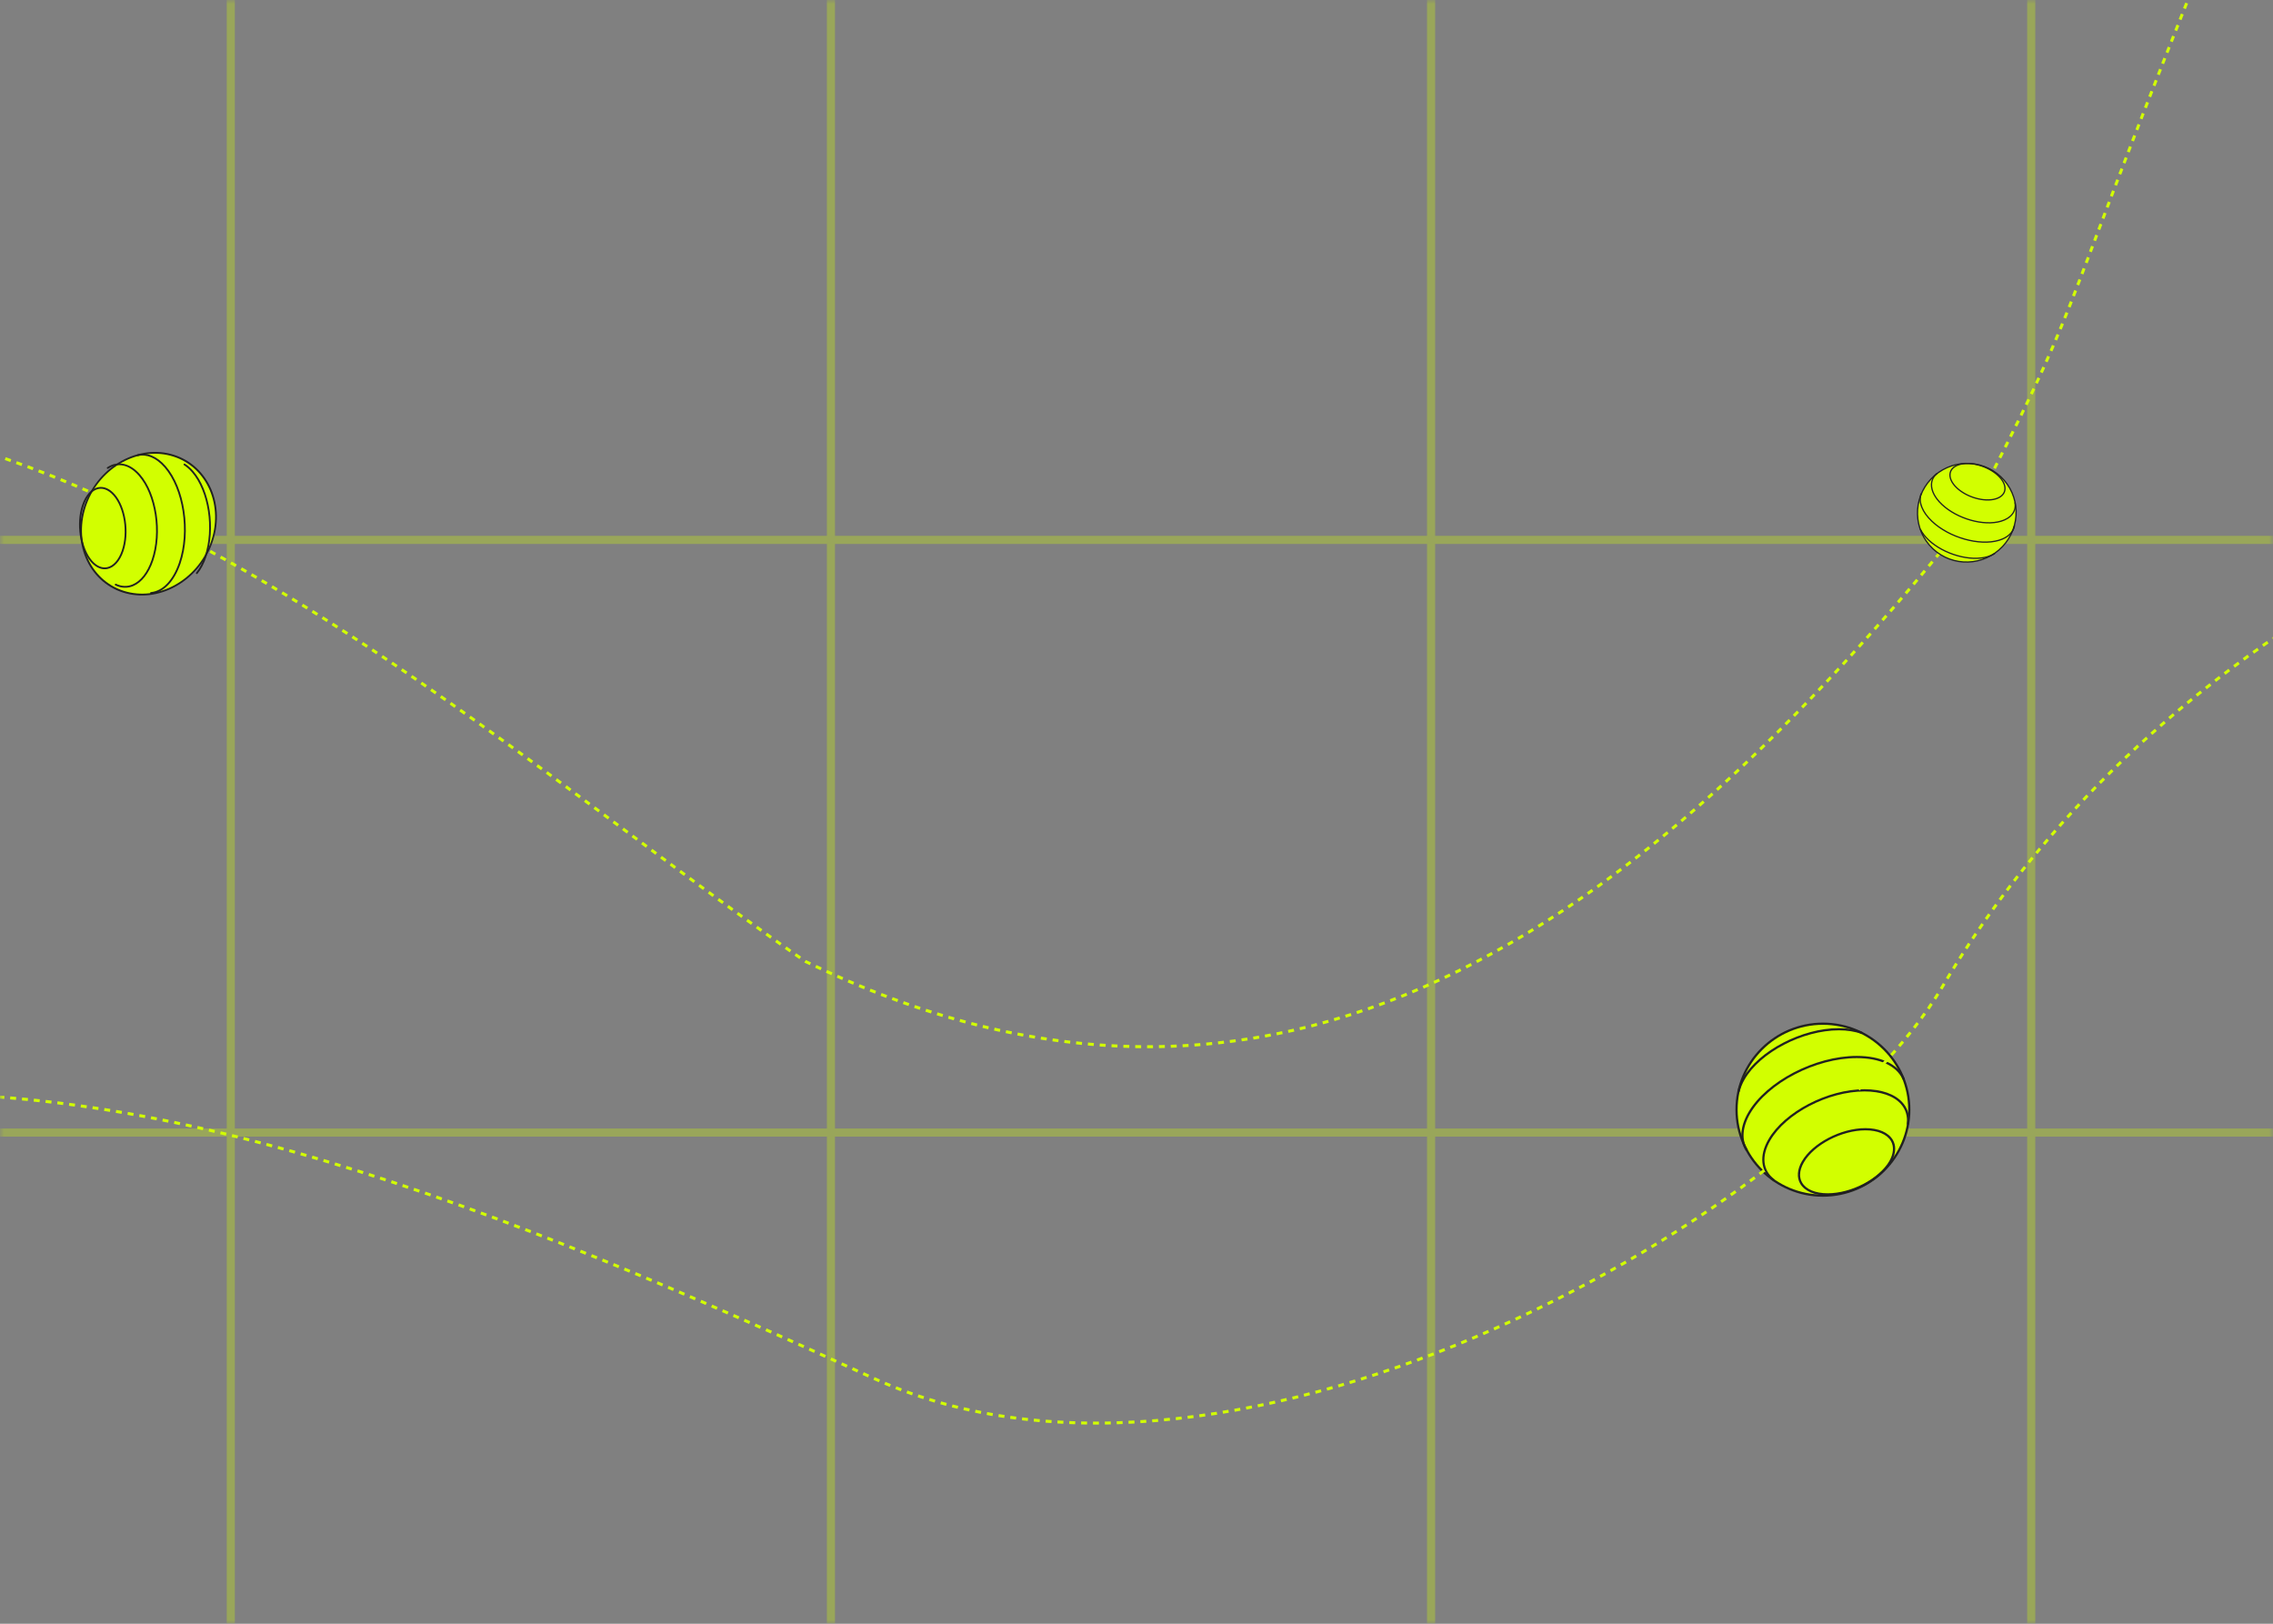 <svg width="280" height="200" viewBox="0 0 280 200" fill="none" xmlns="http://www.w3.org/2000/svg">
<rect x="0" y="0" width="280" height="200" fill="#808080" stroke="none"/>
<mask id="mask0_5394_21983" style="mask-type:alpha" maskUnits="userSpaceOnUse" x="0" y="0" width="280" height="200">
<rect x="0.5" y="0.5" width="279" height="199" rx="9.5" fill="#212121" stroke="#D2FF00"/>
</mask>
<g mask="url(#mask0_5394_21983)">
<g opacity="0.3">
<line x1="28.43" y1="-6" x2="28.43" y2="433.144" stroke="#D2FF00"/>
<line x1="102.359" y1="-6" x2="102.359" y2="433.144" stroke="#D2FF00"/>
<line x1="176.289" y1="-6" x2="176.289" y2="433.144" stroke="#D2FF00"/>
<line x1="250.219" y1="-6" x2="250.219" y2="433.144" stroke="#D2FF00"/>
<line y1="66.5" x2="280" y2="66.5" stroke="#D2FF00"/>
<line y1="139.5" x2="280" y2="139.5" stroke="#D2FF00"/>
</g>
<path d="M-154 153.243C-145.628 130.814 -116.526 80.347 -67.097 57.906C-5.312 29.855 54.273 87.424 99.191 118.408C157.309 146.671 201.824 114.477 242.745 63.435C256.679 36.484 252.499 42.681 269.513 0" stroke="#D2FF00" stroke-width="0.367" stroke-dasharray="0.73 0.73"/>
<path d="M237.875 58.996C235.563 61.444 235.662 65.29 238.096 67.587C240.53 69.884 244.377 69.761 246.688 67.313C249 64.865 248.901 61.019 246.467 58.722C244.033 56.425 240.186 56.548 237.875 58.996Z" fill="#D2FF00"/>
<path d="M237.817 58.942C240.155 56.466 244.06 56.341 246.521 58.664C248.983 60.987 249.083 64.891 246.745 67.367C244.407 69.843 240.503 69.967 238.041 67.644C235.58 65.322 235.479 61.417 237.817 58.942ZM246.631 67.259C248.909 64.847 248.811 61.043 246.413 58.779C244.014 56.516 240.21 56.637 237.932 59.05C235.654 61.462 235.752 65.266 238.15 67.529C240.548 69.793 244.353 69.672 246.631 67.259Z" fill="#212121"/>
<path d="M236.594 60.776C236.614 60.754 236.647 60.745 236.677 60.756C236.718 60.77 236.74 60.815 236.726 60.856C236.388 61.842 236.87 63.046 238.05 64.159C240.156 66.146 243.815 67.184 246.206 66.474C247.253 66.163 247.931 65.543 248.068 64.771C248.076 64.728 248.116 64.7 248.16 64.707C248.202 64.716 248.231 64.757 248.224 64.8C248.076 65.632 247.357 66.297 246.252 66.626C243.813 67.35 240.085 66.295 237.942 64.274C236.715 63.116 236.218 61.852 236.576 60.804C236.58 60.793 236.586 60.784 236.593 60.776L236.594 60.776Z" fill="#212121"/>
<path d="M238.365 58.433C238.424 58.371 238.487 58.311 238.556 58.254C238.589 58.226 238.639 58.231 238.667 58.264C238.695 58.298 238.692 58.346 238.657 58.376C238.248 58.717 238.022 59.166 238.008 59.673C237.987 60.436 238.434 61.289 239.268 62.076C241.128 63.831 244.36 64.749 246.472 64.121C247.694 63.759 248.304 62.96 248.145 61.931C248.138 61.888 248.168 61.848 248.21 61.842C248.253 61.835 248.294 61.865 248.3 61.908C248.47 63.007 247.804 63.891 246.518 64.273C244.357 64.915 241.056 63.98 239.159 62.19C238.292 61.372 237.828 60.476 237.85 59.668C237.863 59.199 238.04 58.777 238.365 58.433L238.365 58.433Z" fill="#212121"/>
<path d="M236.514 65.162C236.52 65.156 236.528 65.15 236.536 65.146C236.575 65.127 236.623 65.143 236.642 65.182C236.857 65.612 237.186 66.038 237.621 66.449C239.482 68.204 242.714 69.121 244.826 68.494C245.147 68.399 245.429 68.272 245.666 68.115C245.702 68.091 245.751 68.102 245.775 68.138C245.799 68.174 245.79 68.223 245.753 68.247C245.504 68.412 245.208 68.546 244.872 68.645C242.712 69.287 239.411 68.353 237.514 66.563C237.065 66.14 236.724 65.699 236.501 65.252C236.486 65.221 236.492 65.186 236.514 65.162Z" fill="#212121"/>
<path d="M240.471 57.643C240.676 57.425 240.969 57.256 241.333 57.148C242.762 56.724 244.942 57.34 246.195 58.522C246.867 59.156 247.171 59.861 247.031 60.457C246.915 60.955 246.498 61.334 245.857 61.524C244.429 61.948 242.248 61.331 240.995 60.149C240.324 59.516 240.019 58.811 240.159 58.215C240.21 58.001 240.315 57.808 240.471 57.643ZM246.604 60.919C246.741 60.774 246.834 60.606 246.878 60.42C247.004 59.88 246.716 59.23 246.088 58.637C244.871 57.489 242.759 56.889 241.379 57.299C240.795 57.472 240.417 57.811 240.313 58.251C240.186 58.791 240.474 59.441 241.103 60.035C242.319 61.182 244.432 61.782 245.811 61.373C246.148 61.272 246.417 61.117 246.604 60.919Z" fill="#212121"/>
<path d="M235.197 136.68C235.197 130.833 230.434 126.092 224.557 126.092C218.681 126.092 213.917 130.833 213.917 136.68C213.917 142.528 218.681 147.268 224.557 147.268C230.434 147.268 235.197 142.528 235.197 136.68Z" fill="#D2FF00"/>
<path d="M235.335 136.68C235.335 142.594 230.5 147.405 224.557 147.405C218.613 147.405 213.778 142.594 213.778 136.68C213.778 130.766 218.613 125.954 224.557 125.954C230.5 125.954 235.335 130.766 235.335 136.68ZM214.054 136.68C214.054 142.442 218.766 147.13 224.557 147.13C230.347 147.13 235.059 142.442 235.059 136.68C235.059 130.917 230.347 126.229 224.557 126.229C218.766 126.229 214.054 130.917 214.054 136.68Z" fill="#212121"/>
<path d="M234.632 132.884C234.632 132.936 234.602 132.987 234.55 133.009C234.481 133.04 234.399 133.009 234.368 132.94C233.615 131.283 231.56 130.332 228.728 130.332C223.671 130.332 217.779 133.398 215.593 137.167C214.636 138.815 214.518 140.416 215.269 141.561C215.31 141.624 215.293 141.709 215.229 141.751C215.165 141.792 215.079 141.774 215.037 141.711C214.228 140.477 214.342 138.77 215.353 137.029C217.583 133.185 223.583 130.057 228.727 130.057C231.673 130.057 233.82 131.067 234.62 132.827C234.628 132.845 234.632 132.865 234.632 132.884L234.632 132.884Z" fill="#212121"/>
<path d="M235.19 137.983C235.19 138.132 235.181 138.284 235.162 138.438C235.153 138.513 235.084 138.567 235.009 138.558C234.933 138.549 234.878 138.484 234.888 138.405C234.998 137.481 234.747 136.64 234.157 135.98C233.27 134.985 231.679 134.437 229.678 134.437C225.211 134.437 220.006 137.145 218.075 140.473C216.957 142.398 217.141 144.144 218.575 145.259C218.636 145.306 218.646 145.393 218.6 145.452C218.553 145.512 218.466 145.522 218.406 145.476C216.873 144.284 216.661 142.362 217.836 140.335C219.811 136.931 225.123 134.162 229.678 134.162C231.76 134.162 233.424 134.743 234.364 135.797C234.909 136.408 235.19 137.156 235.19 137.982L235.19 137.983Z" fill="#212121"/>
<path d="M229.476 127.217C229.476 127.232 229.473 127.249 229.467 127.264C229.441 127.336 229.361 127.372 229.29 127.346C228.501 127.057 227.572 126.91 226.527 126.91C222.061 126.91 216.856 129.618 214.924 132.947C214.632 133.452 214.425 133.952 214.312 134.434C214.295 134.508 214.22 134.554 214.146 134.537C214.072 134.519 214.025 134.447 214.043 134.371C214.163 133.864 214.379 133.338 214.685 132.809C216.66 129.405 221.973 126.635 226.527 126.635C227.604 126.635 228.566 126.788 229.385 127.088C229.441 127.109 229.476 127.161 229.476 127.217Z" fill="#212121"/>
<path d="M233.462 141.508C233.462 142.031 233.294 142.597 232.96 143.171C231.654 145.422 228.145 147.252 225.137 147.252C223.526 147.252 222.293 146.722 221.757 145.797C221.308 145.025 221.384 144.043 221.969 143.034C223.275 140.784 226.784 138.954 229.792 138.954C231.404 138.954 232.636 139.484 233.173 140.409C233.365 140.742 233.462 141.113 233.462 141.508ZM221.745 144.698C221.745 145.046 221.828 145.37 221.996 145.659C222.482 146.497 223.627 146.978 225.137 146.978C228.057 146.978 231.459 145.209 232.721 143.034C233.255 142.114 233.329 141.23 232.934 140.546C232.448 139.709 231.303 139.228 229.793 139.228C226.873 139.228 223.47 140.997 222.209 143.171C221.901 143.703 221.745 144.222 221.745 144.698Z" fill="#212121"/>
<path d="M15.2 72.882C19.46 74.24 24.299 71.591 26.009 66.964C27.719 62.338 25.652 57.487 21.392 56.129C17.132 54.771 12.293 57.421 10.583 62.047C8.873 66.673 10.94 71.524 15.2 72.882Z" fill="#D2FF00"/>
<path d="M15.16 72.991C10.852 71.617 8.754 66.694 10.483 62.015C12.213 57.336 17.124 54.647 21.432 56.021C25.741 57.394 27.839 62.318 26.11 66.996C24.38 71.675 19.468 74.364 15.16 72.991ZM21.352 56.238C17.154 54.9 12.368 57.52 10.683 62.078C8.998 66.637 11.043 71.435 15.241 72.773C19.439 74.111 24.225 71.491 25.91 66.932C27.594 62.374 25.55 57.576 21.352 56.238Z" fill="#212121"/>
<path d="M18.563 73.147C18.524 73.133 18.493 73.097 18.489 73.052C18.484 72.992 18.529 72.937 18.589 72.931C20.044 72.79 21.3 71.475 22.036 69.323C23.349 65.481 22.55 60.207 20.254 57.567C19.25 56.412 18.063 55.907 16.998 56.18C16.939 56.194 16.879 56.16 16.864 56.1C16.85 56.041 16.886 55.98 16.945 55.965C18.093 55.67 19.36 56.2 20.421 57.421C22.762 60.114 23.581 65.485 22.245 69.394C21.48 71.632 20.155 73.002 18.61 73.152C18.594 73.154 18.578 73.152 18.563 73.147L18.563 73.147Z" fill="#212121"/>
<path d="M14.544 72.247C14.431 72.209 14.317 72.162 14.205 72.108C14.15 72.082 14.127 72.016 14.154 71.96C14.18 71.905 14.244 71.88 14.301 71.909C14.975 72.232 15.679 72.259 16.334 71.983C17.321 71.567 18.15 70.5 18.67 68.98C19.83 65.585 19.124 60.927 17.096 58.595C15.924 57.246 14.55 56.932 13.33 57.733C13.278 57.767 13.21 57.752 13.177 57.701C13.143 57.65 13.158 57.581 13.209 57.547C14.513 56.692 16.029 57.03 17.263 58.449C19.337 60.834 20.062 65.59 18.879 69.051C18.338 70.633 17.465 71.747 16.419 72.188C15.814 72.443 15.172 72.462 14.544 72.248L14.544 72.247Z" fill="#212121"/>
<path d="M24.209 70.701C24.197 70.697 24.186 70.691 24.175 70.682C24.128 70.644 24.121 70.574 24.16 70.526C24.584 70.002 24.937 69.334 25.208 68.54C26.368 65.146 25.662 60.488 23.634 58.156C23.326 57.802 23 57.515 22.663 57.304C22.611 57.272 22.596 57.203 22.628 57.151C22.661 57.099 22.728 57.083 22.781 57.116C23.136 57.339 23.479 57.639 23.801 58.009C25.875 60.394 26.6 65.151 25.417 68.611C25.137 69.43 24.772 70.121 24.331 70.666C24.301 70.703 24.252 70.716 24.209 70.701Z" fill="#212121"/>
<path d="M12.315 70.018C11.917 69.882 11.531 69.608 11.181 69.205C9.81 67.628 9.33 64.486 10.112 62.2C10.53 60.976 11.253 60.178 12.095 60.01C12.798 59.87 13.525 60.182 14.139 60.889C15.51 62.465 15.989 65.608 15.208 67.893C14.79 69.118 14.067 69.916 13.225 70.084C12.922 70.144 12.615 70.121 12.315 70.018ZM12.934 60.286C12.669 60.196 12.401 60.175 12.137 60.228C11.375 60.379 10.712 61.124 10.32 62.272C9.562 64.491 10.023 67.535 11.347 69.059C11.908 69.704 12.56 69.99 13.182 69.867C13.945 69.715 14.607 68.969 14.999 67.822C15.758 65.603 15.297 62.559 13.973 61.035C13.649 60.663 13.295 60.41 12.934 60.286Z" fill="#212121"/>
<path d="M-98.448 182.972C-87.142 168.977 -56.427 139.924 -24.013 135.671C16.505 130.354 62.706 149.238 107.625 169.772C152.543 190.306 223.128 148.871 239.262 121.554C255.396 94.236 297.38 46.568 410.5 41.618" stroke="#D2FF00" stroke-width="0.367" stroke-dasharray="0.73 0.73"/>
</g>
</svg>

